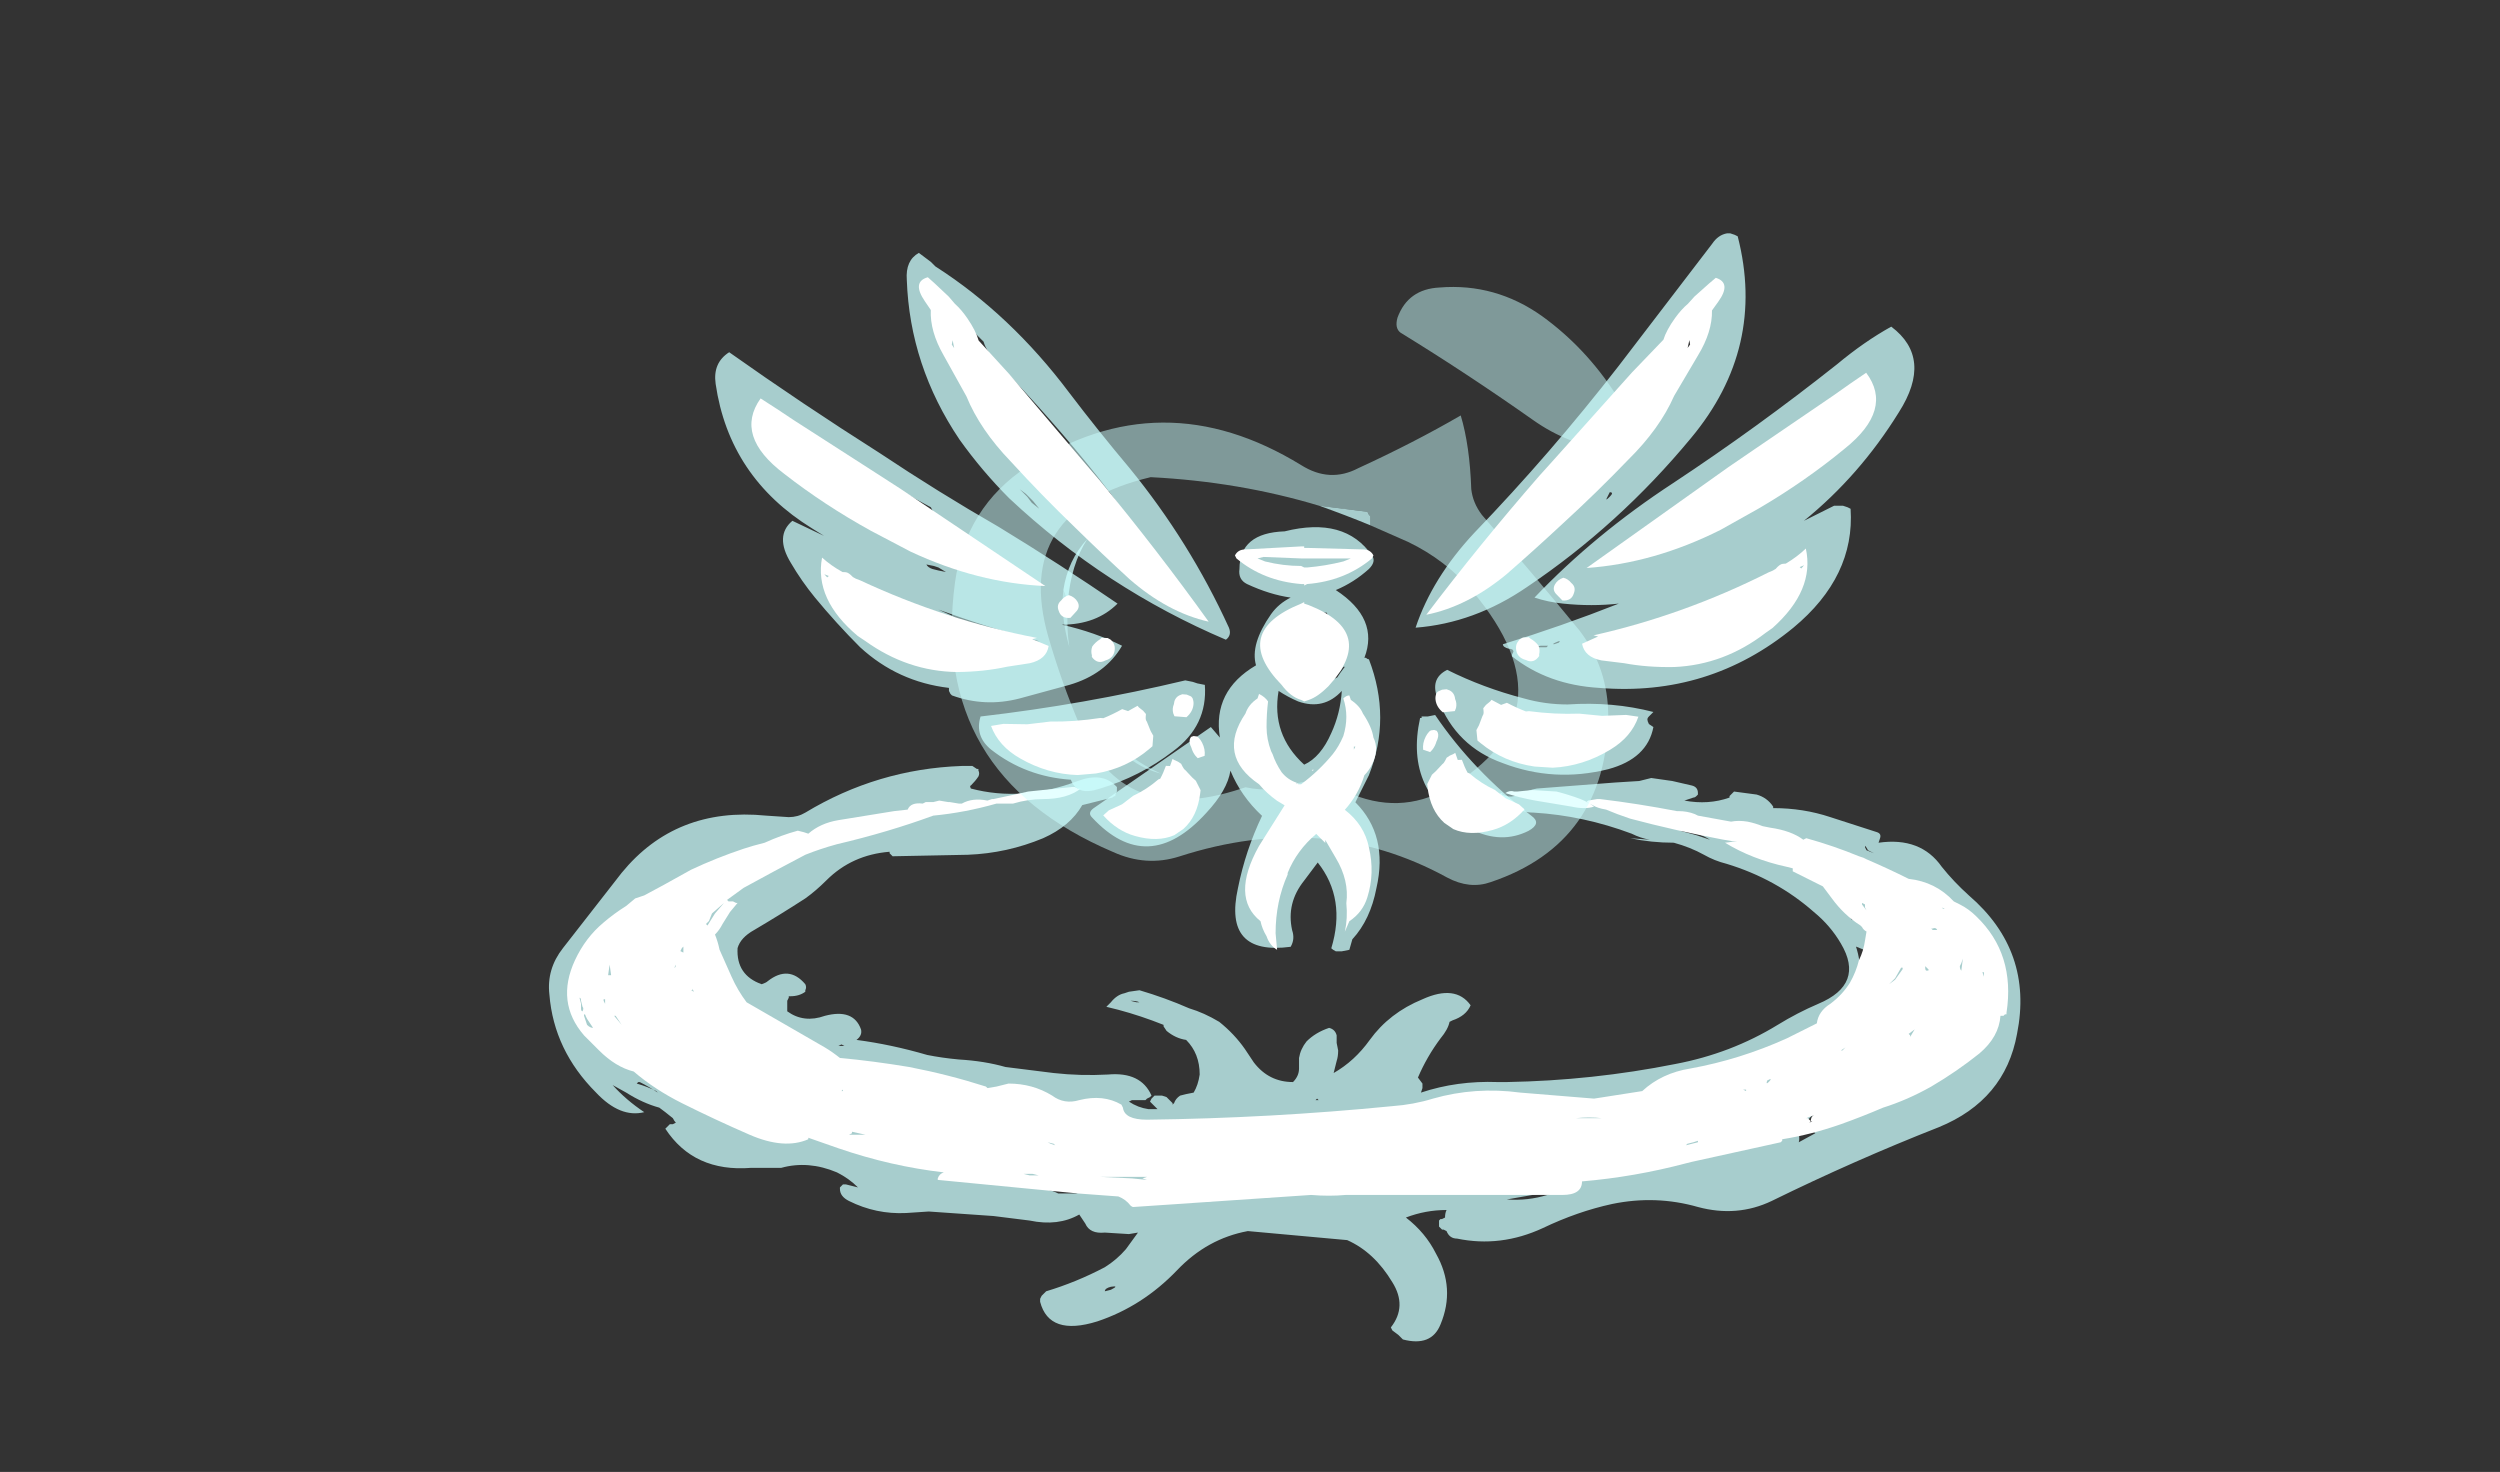 <?xml version="1.0" encoding="UTF-8" standalone="no"?>
<svg xmlns:ffdec="https://www.free-decompiler.com/flash" xmlns:xlink="http://www.w3.org/1999/xlink" ffdec:objectType="frame" height="342.25px" width="581.3px" xmlns="http://www.w3.org/2000/svg">
  <rect width="100%" height="100%" fill="#333333" stroke="none"/>
  <g transform="matrix(1.0, 0.0, 0.0, 1.0, 286.5, 417.85)">
    <use ffdec:characterId="1303" height="19.1" transform="matrix(7.0, 0.0, 0.0, 7.0, -159.1, -239.75)" width="48.9" xlink:href="#shape0"/>
    <use ffdec:characterId="1304" height="23.9" transform="matrix(7.0, 0.0, 0.0, 7.0, -120.1, -363.6)" width="39.85" xlink:href="#shape1"/>
    <use ffdec:characterId="1298" height="13.4" transform="matrix(7.0, 0.0, 0.0, 7.0, 0.3, -290.8)" width="4.75" xlink:href="#shape2"/>
    <use ffdec:characterId="1288" height="9.5" transform="matrix(6.905, -1.128, 1.128, 6.905, 34.43, -340.506)" width="11.5" xlink:href="#shape3"/>
    <use ffdec:characterId="1289" height="6.6" transform="matrix(6.968, -0.648, 0.648, 6.968, 70.772, -324.052)" width="11.25" xlink:href="#shape4"/>
    <use ffdec:characterId="1290" height="3.6" transform="matrix(6.979, -0.522, 0.522, 6.979, 64.649, -285.165)" width="9.9" xlink:href="#shape5"/>
    <use ffdec:characterId="1291" height="2.95" transform="matrix(6.962, -0.705, 0.705, 6.962, 47.071, -257.305)" width="6.65" xlink:href="#shape6"/>
    <use ffdec:characterId="1291" height="2.95" transform="matrix(4.046, 1.379, -3.15, 6.228, 45.963, -248.468)" width="6.65" xlink:href="#shape6"/>
    <use ffdec:characterId="1288" height="9.5" transform="matrix(-6.877, -1.306, -1.306, 6.877, 6.947, -338.625)" width="11.5" xlink:href="#shape3"/>
    <use ffdec:characterId="1289" height="6.6" transform="matrix(-6.983, -0.459, -0.459, 6.983, -32.833, -320.16)" width="11.25" xlink:href="#shape4"/>
    <use ffdec:characterId="1290" height="3.6" transform="matrix(-6.992, -0.31, -0.31, 6.992, -26.482, -285.146)" width="9.9" xlink:href="#shape5"/>
    <use ffdec:characterId="1291" height="2.95" transform="matrix(-6.976, -0.551, -0.551, 6.976, -8.819, -256.205)" width="6.65" xlink:href="#shape6"/>
    <use ffdec:characterId="1291" height="2.95" transform="matrix(-4.046, 1.375, 3.143, 6.229, -7.943, -247.054)" width="6.65" xlink:href="#shape6"/>
  </g>
  <defs>
    <g id="shape0" transform="matrix(1.0, 0.0, 0.0, 1.0, 24.4, 5.0)">
      <path d="M7.1 -3.9 L7.2 -4.0 7.2 -4.05 7.25 -4.1 7.3 -4.1 7.3 -4.05 Q7.5 -3.95 7.7 -4.0 L7.95 -4.05 Q8.15 -4.2 8.45 -4.25 L11.05 -4.45 11.85 -4.5 12.25 -4.6 12.95 -4.5 13.6 -4.35 Q13.8 -4.3 13.8 -4.1 L13.8 -4.05 13.75 -4.0 Q13.7 -3.95 13.65 -3.95 L13.35 -3.85 Q14.15 -3.7 14.85 -3.95 L14.85 -4.0 15.0 -4.15 15.75 -4.05 Q16.1 -3.95 16.3 -3.65 L16.3 -3.6 Q17.3 -3.6 18.2 -3.3 L19.75 -2.8 Q19.9 -2.75 19.85 -2.6 L19.8 -2.45 Q21.2 -2.65 21.9 -1.65 22.3 -1.15 22.8 -0.7 24.95 1.15 24.4 3.9 24.0 6.1 21.8 7.0 19.0 8.1 16.25 9.45 15.1 10.0 13.8 9.65 12.4 9.25 10.95 9.55 9.8 9.8 8.65 10.35 7.25 11.0 5.8 10.7 5.55 10.7 5.45 10.45 L5.35 10.4 5.3 10.4 5.2 10.3 5.2 10.1 5.25 10.05 5.3 10.05 5.4 10.0 Q5.4 9.85 5.45 9.75 4.75 9.75 4.1 10.0 4.75 10.5 5.1 11.2 5.75 12.35 5.25 13.55 4.95 14.3 4.0 14.05 L3.85 13.9 3.65 13.75 3.6 13.65 Q4.15 12.95 3.65 12.15 3.05 11.15 2.15 10.75 L-1.15 10.45 Q-2.5 10.7 -3.5 11.75 -4.65 12.95 -6.15 13.45 -7.75 13.95 -8.05 12.8 L-8.05 12.7 -8.0 12.6 -7.85 12.45 Q-6.85 12.15 -5.9 11.65 -5.5 11.4 -5.2 11.05 L-4.8 10.5 -5.1 10.55 -5.9 10.5 Q-6.4 10.55 -6.55 10.2 -6.65 10.05 -6.75 9.9 -7.45 10.3 -8.4 10.1 L-9.6 9.95 -11.75 9.8 -12.5 9.85 Q-13.5 9.9 -14.4 9.45 -14.7 9.3 -14.7 9.05 L-14.7 9.0 -14.6 8.9 -14.5 8.9 -14.1 9.0 Q-14.4 8.7 -14.8 8.5 -15.75 8.1 -16.65 8.35 L-17.65 8.35 Q-19.55 8.5 -20.5 7.05 L-20.35 6.9 -20.25 6.9 -20.15 6.85 Q-20.2 6.8 -20.25 6.7 L-20.5 6.5 -20.7 6.35 Q-21.25 6.2 -21.8 5.85 L-22.25 5.6 Q-21.8 6.1 -21.2 6.5 -22.0 6.7 -22.8 5.85 -24.2 4.45 -24.35 2.6 -24.45 1.75 -23.9 1.05 L-21.95 -1.45 Q-20.15 -3.65 -17.15 -3.35 L-16.4 -3.3 Q-16.1 -3.3 -15.85 -3.45 -13.45 -4.9 -10.65 -5.0 L-10.3 -5.0 -10.15 -4.9 -10.1 -4.9 -10.1 -4.85 Q-10.05 -4.75 -10.1 -4.65 -10.2 -4.5 -10.35 -4.35 -10.4 -4.35 -10.35 -4.25 -8.65 -3.8 -6.8 -4.5 -6.0 -4.8 -5.55 -4.35 L-5.5 -4.3 -5.5 -4.15 -5.55 -4.05 -5.55 -4.0 Q-5.6 -4.0 -5.65 -3.95 L-6.65 -3.7 Q-7.05 -3.0 -7.95 -2.6 -9.15 -2.1 -10.45 -2.05 L-12.95 -2.0 -13.05 -2.1 -13.05 -2.15 Q-14.3 -2.05 -15.15 -1.2 -15.5 -0.85 -15.85 -0.6 -16.7 -0.05 -17.55 0.45 -18.0 0.7 -18.1 1.05 -18.15 1.95 -17.3 2.25 -17.15 2.2 -17.1 2.15 -16.4 1.6 -15.85 2.25 -15.8 2.35 -15.85 2.45 L-15.85 2.5 Q-16.05 2.65 -16.35 2.65 L-16.4 2.65 -16.4 2.7 -16.45 2.8 Q-16.45 2.9 -16.45 3.0 L-16.45 3.15 Q-15.9 3.55 -15.2 3.3 -14.25 3.05 -14.0 3.75 -13.95 3.95 -14.15 4.1 -13.0 4.25 -11.8 4.6 -11.3 4.7 -10.75 4.75 -9.9 4.8 -9.2 5.0 L-7.6 5.2 Q-6.7 5.3 -5.8 5.25 -4.7 5.15 -4.35 5.95 L-4.4 6.0 -4.5 6.05 -4.55 6.1 -5.0 6.1 -5.1 6.15 Q-4.8 6.35 -4.45 6.4 L-4.15 6.4 -4.4 6.15 -4.35 6.05 -4.25 5.95 -4.0 5.95 -3.85 6.0 -3.65 6.2 -3.65 6.25 -3.6 6.2 Q-3.55 6.05 -3.4 5.95 L-3.2 5.9 -2.95 5.85 Q-2.8 5.6 -2.75 5.25 -2.75 4.55 -3.2 4.1 -3.55 4.05 -3.85 3.8 L-3.95 3.65 -3.95 3.6 Q-4.7 3.3 -5.45 3.1 L-5.85 3.0 -5.7 2.85 Q-5.5 2.6 -5.25 2.55 L-5.1 2.5 -4.75 2.45 Q-3.9 2.7 -3.1 3.05 -2.6 3.2 -2.1 3.5 -1.6 3.9 -1.25 4.4 L-0.95 4.85 Q-0.45 5.5 0.35 5.5 0.55 5.3 0.55 5.05 L0.55 4.7 Q0.6 4.4 0.8 4.15 1.1 3.85 1.55 3.7 1.75 3.75 1.8 3.95 L1.8 4.2 1.85 4.45 Q1.85 4.65 1.8 4.8 L1.7 5.2 Q2.4 4.8 2.9 4.1 3.55 3.2 4.65 2.75 5.75 2.25 6.25 2.95 6.1 3.3 5.65 3.45 L5.55 3.5 Q5.5 3.75 5.25 4.05 4.8 4.65 4.5 5.35 L4.65 5.55 4.65 5.7 4.6 5.85 Q5.8 5.45 7.15 5.5 L7.45 5.5 Q10.3 5.45 13.05 4.9 14.9 4.55 16.45 3.6 17.1 3.2 17.8 2.9 19.35 2.25 18.55 0.9 18.2 0.3 17.65 -0.15 16.4 -1.25 14.75 -1.75 14.35 -1.85 14.0 -2.05 13.55 -2.3 13.0 -2.45 12.25 -2.45 11.55 -2.6 L12.2 -2.55 Q11.9 -2.6 11.6 -2.75 10.0 -3.35 8.35 -3.45 7.95 -3.45 7.75 -3.65 L7.8 -3.7 7.4 -3.8 7.05 -3.8 7.05 -3.85 7.1 -3.9 M12.7 -3.75 L12.7 -3.75 M13.3 -2.85 L13.2 -2.85 13.75 -2.7 14.2 -2.55 Q13.8 -2.8 13.3 -2.85 M13.8 -3.0 L13.25 -3.1 13.4 -3.0 13.35 -2.9 14.5 -2.7 14.6 -2.8 13.95 -2.9 Q13.85 -2.9 13.8 -3.0 M15.75 -2.45 L15.95 -2.45 Q15.75 -2.5 15.6 -2.65 L15.6 -2.45 15.75 -2.45 M19.35 -2.35 L19.35 -2.3 19.4 -2.2 19.65 -2.1 19.45 -2.2 Q19.4 -2.3 19.35 -2.35 M20.05 -0.7 L20.35 -0.5 20.35 -0.6 20.4 -0.65 Q19.85 -0.9 19.35 -1.1 19.35 -1.5 18.75 -1.4 L18.95 -1.3 Q19.5 -1.0 20.05 -0.7 M21.25 1.95 L21.3 1.9 21.25 1.9 21.05 1.95 20.9 2.1 21.0 2.25 21.25 1.95 M20.6 2.45 L20.5 2.6 20.65 2.55 20.6 2.45 M22.65 3.2 L22.5 3.35 22.4 3.4 22.25 3.55 Q22.2 3.65 22.2 3.75 L22.35 3.65 22.5 3.45 22.65 3.2 M18.85 0.0 L18.9 0.1 19.0 0.1 18.85 0.0 M19.4 1.2 L19.3 1.1 19.05 1.0 Q19.2 1.45 19.2 2.0 L19.45 1.45 Q19.45 1.3 19.4 1.2 M19.45 4.2 Q19.6 4.1 19.8 4.05 L19.85 3.95 Q20.0 3.85 20.05 3.75 20.05 3.65 20.05 3.7 L19.45 4.2 M17.55 4.5 L17.95 4.45 18.0 4.3 17.55 4.5 M17.85 6.7 Q17.9 6.55 18.0 6.45 17.75 6.5 17.55 6.65 17.4 6.85 17.1 6.95 L17.1 7.0 Q17.2 7.3 17.15 7.5 L17.7 7.2 17.65 7.15 Q17.65 7.05 17.7 7.0 17.8 6.9 17.85 6.7 M17.75 5.35 L17.7 5.3 17.25 5.55 17.4 5.55 Q17.6 5.4 17.75 5.35 M7.1 6.15 L7.1 6.15 M1.2 6.1 L1.15 6.05 1.1 6.1 1.2 6.1 M1.0 6.8 Q0.05 6.85 -0.85 7.3 -1.2 7.5 -1.6 7.55 L-1.45 7.6 -0.7 7.55 -0.6 7.55 Q-0.5 7.5 -0.6 7.3 L-0.55 7.3 -0.55 7.25 -0.45 7.15 0.1 7.1 0.5 7.05 Q0.75 6.85 1.0 6.8 M2.65 6.9 L2.65 6.9 M9.45 9.05 L7.45 9.4 Q8.15 9.45 8.8 9.25 9.15 9.1 9.45 9.05 M-20.4 -0.95 L-19.5 -1.25 Q-18.9 -1.4 -18.35 -1.7 L-18.65 -1.65 -19.05 -1.5 -19.75 -1.15 Q-20.1 -1.05 -20.4 -0.95 M-20.3 -0.4 Q-20.5 -0.25 -20.7 -0.15 L-20.8 -0.05 -20.8 0.0 -20.75 0.0 -20.4 -0.2 -20.3 -0.4 M-15.3 -2.5 Q-15.5 -2.4 -15.7 -2.4 L-15.7 -2.35 -15.55 -2.4 -14.25 -2.65 -14.4 -2.8 -14.35 -2.95 -14.6 -2.85 -15.15 -2.7 -15.15 -2.6 Q-15.2 -2.55 -15.3 -2.5 M-5.05 2.8 L-4.85 2.85 -4.75 2.85 Q-4.85 2.8 -5.05 2.8 M-7.4 9.05 Q-8.05 8.9 -8.75 8.95 L-7.9 9.05 Q-7.65 9.1 -7.45 9.2 L-6.8 9.2 -7.4 9.05 M-2.8 7.75 L-3.0 7.85 -3.75 8.1 -3.6 8.25 -3.65 8.35 -3.65 8.45 Q-3.4 8.35 -3.05 8.35 L-2.9 8.3 -2.4 8.25 -2.25 8.2 Q-2.3 8.15 -2.35 8.1 L-2.45 8.1 -2.6 8.0 -2.7 7.9 -2.7 7.85 -2.8 7.75 M-4.5 9.05 L-4.5 9.05 M-5.7 12.3 Q-5.9 12.35 -5.9 12.45 L-5.7 12.4 Q-5.4 12.25 -5.7 12.3 M-14.75 4.3 L-14.55 4.3 -14.65 4.25 -14.75 4.3 M-18.95 2.7 L-18.95 2.75 -18.8 2.85 -18.95 2.7 M-20.15 3.1 L-20.05 3.05 -20.2 2.55 Q-20.25 2.65 -20.35 2.65 L-20.15 3.05 -20.15 3.1 M-21.0 1.3 L-21.0 1.3 M-20.75 5.85 Q-21.05 5.65 -21.35 5.5 L-21.4 5.5 -21.45 5.55 Q-21.1 5.65 -20.8 5.8 L-20.75 5.85" fill="#ccfffe" fill-opacity="0.753" fill-rule="evenodd" stroke="none"/>
      <path d="M9.9 -3.9 Q10.15 -3.8 10.35 -3.65 10.05 -3.55 9.6 -3.65 L8.4 -3.85 Q7.85 -3.95 7.4 -4.1 7.55 -4.2 7.7 -4.15 L7.8 -4.15 8.3 -4.2 9.1 -4.15 Q9.5 -4.05 9.9 -3.9 M10.5 -3.9 L10.55 -3.9 Q11.8 -3.75 13.1 -3.5 L13.15 -3.5 Q13.45 -3.5 13.7 -3.4 L13.8 -3.35 14.9 -3.15 Q15.15 -3.2 15.45 -3.15 15.7 -3.1 15.95 -3.0 L16.2 -2.95 Q16.9 -2.85 17.3 -2.55 L17.4 -2.6 Q18.3 -2.35 19.15 -2.0 L19.3 -1.95 19.4 -1.9 Q20.1 -1.6 20.8 -1.25 21.7 -1.15 22.3 -0.5 L22.5 -0.4 Q22.8 -0.25 23.05 0.0 24.35 1.25 24.05 3.2 L24.05 3.25 24.0 3.25 23.95 3.3 23.85 3.3 Q23.8 4.0 23.15 4.55 22.4 5.15 21.55 5.65 20.75 6.1 19.95 6.35 19.25 6.65 18.55 6.9 17.55 7.25 16.6 7.4 L16.6 7.45 16.55 7.5 13.6 8.15 13.4 8.2 Q11.7 8.65 9.95 8.8 9.95 9.25 9.3 9.25 5.7 9.25 2.1 9.25 1.55 9.3 0.95 9.25 L-4.95 9.65 Q-5.0 9.65 -5.05 9.6 -5.2 9.4 -5.45 9.3 L-6.8 9.2 -11.45 8.75 -11.45 8.7 Q-11.4 8.55 -11.25 8.5 -13.0 8.3 -14.75 7.7 L-15.75 7.35 -15.75 7.4 Q-16.55 7.75 -17.7 7.25 -18.85 6.75 -19.95 6.2 -20.85 5.75 -21.55 5.15 -22.15 5.0 -22.7 4.45 L-23.2 3.95 Q-24.15 2.85 -23.5 1.45 -23.15 0.7 -22.55 0.2 -22.2 -0.1 -21.8 -0.35 L-21.5 -0.6 Q-21.35 -0.65 -21.2 -0.7 L-20.55 -1.05 Q-20.1 -1.3 -19.65 -1.55 -18.8 -1.95 -17.9 -2.25 -17.6 -2.35 -17.2 -2.45 -16.65 -2.7 -16.1 -2.85 L-15.9 -2.8 -15.75 -2.75 Q-15.35 -3.1 -14.75 -3.2 L-12.9 -3.5 -12.45 -3.55 Q-12.35 -3.8 -11.95 -3.75 L-11.85 -3.8 -11.6 -3.8 -11.4 -3.85 -11.1 -3.8 -11.05 -3.8 -10.75 -3.75 -10.65 -3.75 Q-10.3 -3.95 -9.8 -3.85 L-9.65 -3.9 -9.6 -3.9 -8.9 -4.05 -8.45 -4.15 -7.0 -4.3 -6.9 -4.3 -6.8 -4.25 -6.7 -4.25 Q-7.15 -3.9 -7.95 -3.9 -8.45 -3.9 -8.95 -3.75 L-9.5 -3.75 Q-10.55 -3.45 -11.6 -3.35 -13.1 -2.8 -14.8 -2.4 -15.35 -2.25 -15.85 -2.05 -16.9 -1.5 -17.9 -0.95 L-18.45 -0.55 -18.4 -0.5 Q-18.35 -0.5 -18.25 -0.5 L-18.15 -0.45 -18.1 -0.45 -18.35 -0.15 -18.6 0.25 Q-18.7 0.45 -18.85 0.6 -18.75 0.85 -18.7 1.1 L-18.3 2.0 Q-18.1 2.45 -17.8 2.85 L-15.2 4.35 Q-14.95 4.5 -14.7 4.7 -13.6 4.8 -12.4 5.0 -11.1 5.25 -9.85 5.65 L-9.8 5.7 -9.5 5.65 -9.1 5.55 Q-8.3 5.55 -7.65 5.95 -7.25 6.25 -6.75 6.1 -5.95 5.9 -5.35 6.25 L-5.3 6.35 Q-5.25 6.75 -4.5 6.75 -0.4 6.7 3.65 6.3 4.35 6.25 5.0 6.05 6.4 5.65 7.9 5.85 L10.35 6.05 11.95 5.8 Q12.6 5.2 13.55 5.05 15.2 4.75 16.75 4.05 L17.75 3.55 Q17.8 3.15 18.2 2.9 18.6 2.6 18.85 2.2 19.05 1.85 19.15 1.45 19.3 1.15 19.35 0.8 L19.4 0.5 Q19.3 0.45 19.25 0.35 L19.2 0.3 Q18.65 -0.05 18.25 -0.6 L17.95 -1.0 16.95 -1.5 16.95 -1.6 16.75 -1.65 Q15.6 -1.9 14.7 -2.45 L15.1 -2.5 14.95 -2.5 14.65 -2.55 Q13.05 -2.85 11.55 -3.25 11.1 -3.4 10.75 -3.55 10.45 -3.6 10.3 -3.7 10.2 -3.75 10.1 -3.8 L10.15 -3.85 10.45 -3.9 10.5 -3.9 M19.25 -0.4 L19.4 -0.2 19.35 -0.3 19.35 -0.4 19.25 -0.45 19.25 -0.4 M22.0 -0.25 L21.95 -0.25 21.9 -0.3 22.0 -0.25 M23.3 1.95 L23.3 1.85 23.25 1.85 23.3 2.0 23.3 1.95 M22.5 1.65 Q22.5 1.75 22.55 1.8 L22.6 1.4 22.55 1.55 22.5 1.65 M21.35 1.65 L21.35 1.7 Q21.35 1.8 21.4 1.8 21.5 1.8 21.45 1.75 L21.35 1.65 M21.65 0.45 L21.75 0.45 Q21.7 0.35 21.6 0.4 L21.55 0.4 21.6 0.45 21.65 0.45 M20.6 1.7 L20.55 1.7 20.35 2.05 20.15 2.25 20.35 2.1 20.6 1.75 20.6 1.7 M18.55 4.45 L18.6 4.45 18.7 4.35 18.55 4.45 M17.65 6.6 L17.4 6.7 17.45 6.7 17.55 6.8 Q17.55 6.65 17.65 6.6 M17.55 6.8 L17.5 6.85 17.6 6.8 17.55 6.8 M21.5 3.75 L21.5 3.75 M21.0 3.75 L20.8 3.9 20.85 3.95 20.85 4.0 21.0 3.75 M13.3 6.15 L13.3 6.15 M13.7 5.9 L13.7 5.9 M15.15 5.75 L15.3 5.75 15.4 5.8 15.4 5.75 15.15 5.75 M16.15 5.5 Q16.25 5.4 16.2 5.4 L16.1 5.45 Q16.05 5.6 16.15 5.5 M13.4 7.6 L13.8 7.5 13.8 7.45 13.65 7.5 13.45 7.55 13.4 7.6 M9.6 6.7 L9.75 6.7 Q10.2 6.65 10.6 6.7 L9.6 6.7 M-18.95 -0.1 L-19.05 0.15 -19.15 0.25 -19.1 0.3 -18.85 -0.1 -18.55 -0.45 -18.95 -0.1 M-10.9 5.9 L-10.9 5.9 M-7.7 7.55 L-7.55 7.6 -7.6 7.55 -7.8 7.5 -7.7 7.55 M-8.15 8.6 L-8.1 8.6 -8.3 8.55 -8.6 8.55 -8.4 8.6 -8.15 8.6 M-4.65 8.7 L-4.5 8.65 -6.05 8.65 -5.0 8.7 -4.5 8.75 -4.65 8.7 M-14.6 5.8 L-14.6 5.75 -14.65 5.8 -14.6 5.8 M-13.2 5.7 L-13.2 5.7 M-14.45 5.9 L-14.45 5.9 M-20.2 1.7 Q-20.15 1.7 -20.15 1.6 L-20.2 1.7 M-19.9 1.0 L-19.95 1.05 -20.0 1.15 -19.9 1.2 -19.9 1.0 M-19.15 1.5 L-19.15 1.5 M-19.6 2.45 L-19.65 2.45 -19.55 2.5 -19.6 2.4 -19.6 2.45 M-20.05 2.9 L-20.05 2.9 M-22.3 1.95 L-22.35 1.6 -22.4 1.95 -22.3 1.95 M-22.2 3.3 L-21.95 3.6 -22.15 3.3 -22.2 3.3 M-22.55 2.8 L-22.5 2.9 -22.5 2.75 -22.55 2.75 -22.55 2.8 M-22.9 3.7 L-23.1 3.4 -23.15 3.3 Q-23.15 3.25 -23.2 3.25 L-23.2 3.3 -23.1 3.6 Q-23.0 3.7 -22.9 3.7 M-13.85 7.25 L-14.3 7.15 -14.3 7.2 -14.4 7.25 -13.85 7.25 M-23.3 3.05 Q-23.3 3.15 -23.25 3.15 -23.2 3.05 -23.25 3.0 L-23.3 2.8 Q-23.3 2.7 -23.35 2.7 L-23.3 2.9 Q-23.3 3.0 -23.3 3.05" fill="#ffffff" fill-rule="evenodd" stroke="none"/>
    </g>
    <g id="shape1" transform="matrix(1.0, 0.0, 0.0, 1.0, 19.55, 23.85)">
      <path d="M3.1 -21.05 Q3.45 -22.0 4.5 -22.05 6.35 -22.2 7.9 -21.1 9.35 -20.05 10.35 -18.5 11.0 -17.45 10.2 -16.65 8.8 -16.8 7.6 -17.65 5.4 -19.2 3.2 -20.55 3.0 -20.7 3.1 -21.05 M2.2 -14.15 L2.2 -14.45 2.15 -14.5 2.1 -14.6 0.5 -14.8 Q-2.15 -15.6 -5.1 -15.75 -9.7 -14.65 -8.5 -10.45 -8.05 -8.9 -7.45 -7.5 -6.05 -4.1 -2.1 -5.4 L-1.95 -5.45 Q-1.05 -5.25 -0.15 -5.6 L0.1 -5.65 Q0.75 -5.6 1.4 -5.3 3.15 -4.5 4.75 -5.4 9.0 -7.9 5.6 -11.95 4.7 -13.0 3.45 -13.6 L2.2 -14.15 M5.2 -17.8 Q5.5 -16.8 5.55 -15.35 5.6 -14.9 5.9 -14.5 7.55 -12.6 9.15 -10.65 10.1 -9.4 10.1 -7.8 10.05 -3.6 6.2 -2.3 5.5 -2.05 4.75 -2.45 0.65 -4.7 -4.15 -3.15 -5.25 -2.8 -6.35 -3.3 -12.45 -5.9 -11.6 -12.25 -11.25 -14.75 -9.2 -16.1 -4.75 -19.0 -0.1 -16.15 0.85 -15.55 1.8 -16.05 3.65 -16.9 5.2 -17.8 M2.2 -13.85 L2.2 -13.85 M-7.85 -11.6 L-7.85 -11.4 Q-7.9 -10.75 -7.8 -10.1 -8.1 -11.15 -8.0 -12.0 L-7.85 -11.6 M-6.65 -7.4 Q-5.9 -6.4 -4.75 -5.9 -5.95 -6.2 -6.65 -7.4" fill="#ccfffe" fill-opacity="0.502" fill-rule="evenodd" stroke="none"/>
      <path d="M2.2 -14.15 Q1.35 -14.5 0.5 -14.8 L2.1 -14.6 2.15 -14.5 2.2 -14.45 2.2 -14.15 M-8.0 -12.0 Q-7.85 -13.0 -7.2 -13.7 -7.75 -12.85 -7.85 -11.6 L-8.0 -12.0" fill="#ccfffe" fill-opacity="0.753" fill-rule="evenodd" stroke="none"/>
      <path d="M14.15 -23.85 L14.3 -23.8 14.4 -23.75 Q15.35 -20.05 12.85 -17.05 10.45 -14.15 7.4 -12.1 5.65 -10.9 3.7 -10.75 4.25 -12.4 5.65 -13.9 8.2 -16.55 10.45 -19.45 L13.55 -23.5 Q13.75 -23.8 14.05 -23.85 L14.15 -23.85 M13.6 -21.95 L13.6 -22.2 13.55 -22.25 Q11.85 -20.2 10.2 -18.15 8.5 -16.05 6.7 -14.05 L4.75 -11.9 Q7.4 -13.3 9.45 -15.55 11.0 -17.25 12.3 -19.15 12.75 -19.75 13.05 -20.5 12.65 -20.5 12.75 -20.95 12.8 -21.25 13.0 -21.5 13.2 -21.8 13.55 -21.8 L13.6 -21.95 M13.8 -15.05 L13.95 -15.0 14.05 -14.95 14.1 -14.9 14.1 -14.85 14.15 -14.75 Q15.1 -15.25 15.95 -16.0 16.7 -16.6 17.3 -17.25 17.85 -17.8 18.05 -18.55 18.1 -18.75 18.0 -18.7 16.7 -17.85 15.5 -16.95 14.3 -16.0 13.0 -15.2 L11.5 -14.15 Q12.1 -14.35 12.7 -14.7 13.25 -15.0 13.8 -15.05 M17.9 -14.8 L18.05 -14.75 18.15 -14.7 Q18.3 -12.45 16.25 -10.75 13.45 -8.45 9.8 -8.75 8.1 -8.85 6.9 -9.8 L6.9 -9.85 6.95 -9.95 Q6.95 -10.05 6.8 -10.05 6.6 -10.1 6.6 -10.2 8.55 -10.8 10.45 -11.55 9.55 -11.45 8.6 -11.55 8.1 -11.6 7.65 -11.75 9.65 -13.85 12.25 -15.55 15.05 -17.4 17.7 -19.5 18.6 -20.25 19.5 -20.75 20.9 -19.7 19.75 -17.9 18.45 -15.8 16.6 -14.3 L17.6 -14.8 17.9 -14.8 M10.05 -15.05 Q10.0 -14.95 10.15 -15.1 10.3 -15.25 10.15 -15.25 L10.05 -15.05 M8.3 -10.2 L8.45 -10.25 8.5 -10.3 8.45 -10.3 Q8.2 -10.2 8.3 -10.2 M8.15 -10.15 L7.85 -10.15 7.65 -10.1 8.05 -10.1 8.1 -10.15 8.15 -10.15 M11.45 -7.8 Q11.4 -7.75 11.4 -7.7 11.4 -7.65 11.45 -7.55 L11.6 -7.45 Q11.4 -6.4 10.1 -6.05 8.3 -5.6 6.6 -6.25 5.05 -6.8 4.45 -8.35 4.15 -9.05 4.75 -9.35 5.95 -8.75 7.3 -8.4 8.0 -8.2 8.75 -8.2 10.25 -8.3 11.6 -7.95 L11.45 -7.8 M8.75 -7.25 L8.75 -7.0 Q8.2 -6.7 7.5 -6.95 7.4 -7.0 7.4 -6.85 L7.35 -6.75 Q7.6 -6.2 9.05 -6.5 10.0 -6.7 10.75 -7.2 9.8 -7.6 8.75 -7.35 L8.75 -7.25 M0.65 -11.25 L0.35 -11.3 0.3 -11.3 Q0.05 -11.1 -0.1 -10.8 -0.2 -10.5 -0.25 -10.15 L-0.25 -9.7 Q0.3 -9.65 0.75 -10.2 1.1 -10.65 0.8 -11.1 L0.75 -11.25 0.65 -11.25 M1.05 -12.0 Q2.5 -11.05 2.0 -9.75 L2.05 -9.75 Q2.1 -9.7 2.15 -9.7 2.9 -7.75 2.15 -5.85 L1.7 -4.95 Q2.8 -3.85 2.4 -2.1 2.2 -1.05 1.6 -0.4 L1.5 -0.05 1.25 0.0 1.05 0.0 Q0.95 -0.05 0.9 -0.1 1.4 -1.75 0.45 -2.95 L0.0 -2.35 Q-0.6 -1.6 -0.4 -0.7 -0.3 -0.4 -0.45 -0.15 -2.7 0.15 -2.2 -2.1 -1.95 -3.35 -1.4 -4.5 -2.1 -5.15 -2.45 -6.0 -2.55 -5.35 -3.25 -4.6 -5.2 -2.45 -7.05 -4.45 -7.2 -4.6 -7.0 -4.75 L-3.1 -7.45 -2.8 -7.1 Q-3.05 -8.65 -1.6 -9.5 -1.8 -10.2 -1.1 -11.2 -0.85 -11.55 -0.45 -11.75 -1.15 -11.85 -1.9 -12.2 -2.2 -12.35 -2.15 -12.7 -2.15 -13.9 -0.65 -13.95 1.35 -14.45 2.25 -13.15 2.4 -12.95 2.15 -12.7 1.65 -12.25 1.05 -12.0 M1.2 -9.25 L1.35 -9.45 1.3 -9.45 1.2 -9.3 1.1 -9.2 1.0 -9.05 1.1 -9.1 1.2 -9.25 M1.25 -8.65 Q0.65 -8.0 -0.2 -8.3 -0.55 -8.45 -0.85 -8.65 -1.1 -7.2 0.0 -6.2 0.55 -6.45 0.9 -7.25 1.2 -7.9 1.25 -8.65 M3.9 -7.75 L3.9 -7.8 4.1 -7.8 4.35 -7.85 Q5.6 -6.0 7.55 -4.5 7.9 -4.25 7.45 -4.0 6.55 -3.55 5.55 -4.05 3.3 -5.25 3.85 -7.75 L3.9 -7.75 M1.75 -6.35 Q1.75 -6.45 1.8 -6.5 1.9 -6.6 1.85 -6.65 L1.8 -6.65 1.8 -6.55 1.75 -6.4 1.75 -6.3 Q1.75 -6.2 1.75 -6.35 M0.3 -5.25 L-0.2 -4.85 -0.4 -4.7 -0.25 -4.65 0.0 -4.45 0.3 -4.9 0.5 -5.15 0.3 -5.25 M0.9 -3.55 Q1.45 -2.85 1.6 -1.95 1.75 -2.55 1.75 -3.1 1.75 -3.8 1.4 -4.35 L0.9 -3.55 M6.95 -4.4 Q6.8 -4.45 6.7 -4.55 L6.5 -4.7 6.25 -4.8 Q6.2 -4.6 6.45 -4.6 6.65 -4.55 6.75 -4.4 6.8 -4.3 6.95 -4.4 M15.7 -11.5 L15.2 -11.1 14.85 -10.9 Q15.1 -10.75 15.4 -11.0 15.65 -11.2 15.9 -11.45 L16.2 -11.8 16.15 -11.8 15.7 -11.5 M-10.1 -18.9 L-9.0 -17.15 Q-8.65 -16.6 -8.95 -16.05 -7.75 -14.8 -6.4 -13.7 L-4.45 -12.2 -4.85 -12.8 Q-5.75 -14.35 -6.85 -15.75 -8.4 -17.7 -10.15 -19.5 -10.55 -19.9 -10.65 -20.25 L-11.05 -20.65 Q-10.65 -19.75 -10.1 -18.9 M-9.45 -15.35 L-9.2 -15.1 -9.05 -14.9 -8.8 -14.7 -9.0 -14.95 -9.25 -15.2 -9.45 -15.35 M-11.45 -17.0 Q-13.1 -19.45 -13.2 -22.3 -13.25 -22.95 -12.8 -23.2 L-12.4 -22.9 -12.25 -22.75 Q-9.75 -21.15 -7.8 -18.55 -6.85 -17.3 -5.8 -16.05 -3.8 -13.6 -2.5 -10.75 -2.4 -10.5 -2.6 -10.35 -6.6 -12.05 -9.8 -15.05 -10.7 -15.95 -11.45 -17.0 M-19.1 -19.9 Q-16.7 -18.2 -14.1 -16.55 -12.15 -15.25 -10.15 -14.1 -8.1 -12.85 -6.2 -11.55 -6.9 -10.85 -8.05 -10.85 -6.95 -10.6 -6.05 -10.15 -6.6 -9.2 -7.8 -8.85 L-9.45 -8.4 Q-10.6 -8.1 -11.7 -8.5 L-11.75 -8.55 -11.8 -8.65 -11.8 -8.75 Q-13.5 -8.95 -14.75 -10.1 -15.55 -10.9 -16.25 -11.75 -16.7 -12.3 -17.05 -12.9 -17.6 -13.8 -17.0 -14.3 L-15.95 -13.8 -16.35 -14.05 Q-19.1 -15.75 -19.55 -18.85 -19.65 -19.55 -19.1 -19.9 M-11.9 -20.9 L-11.8 -20.65 -11.75 -20.45 Q-11.7 -20.55 -11.75 -20.7 L-11.85 -20.95 Q-11.85 -21.1 -11.9 -21.15 L-11.9 -20.9 M-15.85 -16.85 L-15.9 -16.85 Q-15.25 -16.05 -14.5 -15.35 -13.8 -14.7 -12.8 -14.5 -12.3 -14.4 -11.8 -14.1 L-12.2 -14.4 Q-12.35 -14.5 -12.35 -14.65 L-12.4 -14.75 Q-13.45 -15.3 -14.5 -16.0 L-15.85 -16.85 M-12.55 -12.85 Q-12.5 -12.75 -12.35 -12.7 L-12.15 -12.65 -11.9 -12.6 -12.15 -12.75 -12.3 -12.8 -12.55 -12.85 M-13.75 -11.35 Q-14.85 -11.85 -15.85 -12.4 L-16.0 -12.5 Q-15.5 -11.75 -14.9 -11.0 -14.0 -9.95 -12.65 -9.6 -11.8 -9.35 -11.15 -9.55 -11.95 -9.6 -12.6 -10.15 -12.9 -10.35 -12.95 -10.15 -13.25 -10.25 -13.8 -10.5 -14.2 -10.7 -14.25 -11.1 L-14.2 -11.35 -13.75 -11.35 M-11.7 -11.15 L-11.4 -10.9 -11.25 -10.8 Q-11.8 -10.75 -12.35 -10.85 -12.0 -10.65 -11.7 -10.4 -11.5 -10.25 -11.2 -10.2 L-8.8 -10.3 Q-10.5 -10.75 -12.15 -11.35 L-11.7 -11.15 M-3.6 -11.55 L-3.6 -11.55 M-3.7 -8.95 L-3.55 -8.9 -3.3 -8.85 Q-3.2 -7.5 -4.35 -6.65 -5.45 -5.8 -6.8 -5.4 -7.55 -5.15 -7.75 -5.7 -9.25 -5.8 -10.4 -6.7 -10.95 -7.15 -10.75 -7.8 -7.3 -8.2 -3.95 -9.0 L-3.7 -8.95 M-9.95 -7.1 L-9.75 -6.95 -9.4 -6.75 -9.15 -6.65 -8.9 -6.6 -8.0 -6.4 Q-8.05 -6.5 -8.0 -6.65 -7.9 -6.9 -7.65 -6.95 -7.45 -7.0 -7.3 -7.05 -7.15 -7.1 -7.0 -7.2 L-5.85 -7.85 -5.95 -7.85 -7.55 -7.55 -8.95 -7.35 -10.15 -7.3 Q-10.05 -7.15 -9.95 -7.1 M-5.9 -7.1 L-6.35 -6.85 Q-6.55 -6.7 -6.75 -6.6 L-7.05 -6.45 Q-6.75 -6.5 -6.5 -6.6 -6.25 -6.7 -6.05 -6.85 L-5.85 -7.05 Q-5.75 -7.15 -5.85 -7.1 L-5.9 -7.1 M-6.45 -4.5 Q-6.05 -4.0 -5.35 -4.4 -5.1 -4.55 -4.9 -4.8 -4.7 -5.05 -4.65 -5.35 -4.55 -5.6 -4.55 -5.65 L-5.2 -5.2 -5.95 -4.8 -6.45 -4.5 M-0.95 -6.25 L-1.25 -6.55 Q-1.15 -6.35 -1.0 -6.15 L-0.95 -6.25 M-1.1 -3.6 Q-0.85 -3.7 -0.65 -3.85 L-0.9 -4.05 -1.1 -3.6 M-0.9 -5.25 Q-1.05 -5.35 -1.15 -5.4 L-0.95 -5.2 -0.9 -5.25 M-0.5 -3.2 Q-0.95 -2.95 -1.2 -2.5 -1.45 -2.1 -1.4 -1.6 -1.35 -1.25 -1.15 -1.05 -1.1 -1.3 -1.05 -1.6 -1.05 -2.05 -0.85 -2.5 L-0.5 -3.2" fill="#ccfffe" fill-opacity="0.753" fill-rule="evenodd" stroke="none"/>
    </g>
    <g id="shape2" transform="matrix(1.0, 0.0, 0.0, 1.0, 2.35, 13.45)">
      <path d="M2.25 -13.05 Q1.35 -12.3 0.1 -12.2 L0.0 -12.15 0.0 -12.2 -0.1 -12.2 Q-1.35 -12.3 -2.25 -13.05 L-2.3 -13.15 Q-2.2 -13.35 -1.95 -13.35 L-0.1 -13.45 0.0 -13.45 0.0 -13.4 0.1 -13.4 1.95 -13.35 Q2.2 -13.35 2.3 -13.15 L2.25 -13.05 M0.1 -12.75 Q0.7 -12.8 1.3 -12.95 L1.55 -13.05 -0.1 -13.05 -1.35 -13.1 -1.55 -13.05 -1.3 -12.95 Q-0.7 -12.8 -0.1 -12.8 L0.0 -12.75 0.1 -12.75 M0.15 -11.5 Q2.45 -10.6 0.8 -8.8 0.45 -8.45 0.15 -8.35 L0.0 -8.3 -0.1 -8.35 Q-0.45 -8.45 -0.75 -8.85 -2.45 -10.6 -0.1 -11.55 L0.0 -11.6 0.0 -11.55 0.15 -11.5 M1.3 -7.15 Q1.5 -7.8 1.3 -8.4 1.4 -8.5 1.5 -8.5 L1.55 -8.35 Q1.85 -8.15 1.95 -7.9 2.25 -7.45 2.3 -7.1 2.5 -6.7 2.25 -6.2 2.15 -6.0 2.0 -5.85 1.8 -5.2 1.35 -4.7 2.0 -4.2 2.15 -3.45 2.35 -2.6 2.1 -1.8 1.95 -1.3 1.5 -1.0 L1.35 -0.65 Q1.45 -1.1 1.4 -1.6 1.5 -2.35 1.05 -3.1 L0.7 -3.7 0.7 -3.6 0.4 -3.9 Q-0.25 -3.35 -0.55 -2.6 L-0.55 -2.55 Q-0.95 -1.65 -0.95 -0.6 L-0.9 -0.05 Q-1.15 -0.2 -1.25 -0.5 -1.4 -0.75 -1.45 -1.0 -2.45 -1.8 -1.5 -3.5 L-0.65 -4.85 -0.9 -5.0 Q-1.25 -5.25 -1.5 -5.55 -2.9 -6.5 -1.95 -7.9 -1.85 -8.2 -1.55 -8.4 L-1.5 -8.55 Q-1.3 -8.45 -1.2 -8.3 -1.25 -7.9 -1.25 -7.45 -1.25 -7.05 -1.1 -6.65 L-1.05 -6.55 Q-0.95 -6.25 -0.75 -5.95 -0.55 -5.7 -0.25 -5.6 L-0.25 -5.55 -0.2 -5.6 -0.2 -5.55 -0.1 -5.55 Q0.5 -6.0 0.95 -6.55 1.15 -6.8 1.3 -7.15 M1.75 -7.05 L1.75 -7.05 M1.7 -6.8 L1.65 -6.8 1.65 -6.7 1.7 -6.8 M0.3 -6.05 L0.25 -6.0 0.3 -6.0 0.3 -6.05 M0.8 -5.15 L0.8 -5.15" fill="#ffffff" fill-rule="evenodd" stroke="none"/>
    </g>
    <g id="shape3" transform="matrix(1.0, 0.0, 0.0, 1.0, 5.75, 9.5)">
      <path d="M5.55 -9.5 Q6.05 -9.25 5.5 -8.7 L5.25 -8.45 Q5.15 -7.75 4.55 -7.05 L3.55 -5.85 Q2.9 -4.85 1.7 -4.0 0.5 -3.1 -0.8 -2.25 -1.85 -1.55 -2.9 -0.9 -4.35 -0.05 -5.75 0.0 -3.65 -2.0 -1.3 -3.95 L-0.8 -4.35 2.3 -6.85 3.5 -7.75 Q3.65 -8.05 4.0 -8.4 4.25 -8.65 4.5 -8.8 L4.75 -9.0 5.3 -9.35 5.55 -9.5 M4.35 -7.6 L4.25 -7.35 4.35 -7.45 4.35 -7.6" fill="#ffffff" fill-rule="evenodd" stroke="none"/>
    </g>
    <g id="shape4" transform="matrix(1.0, 0.0, 0.0, 1.0, 6.2, 5.6)">
      <path d="M0.85 -1.45 L-0.5 -0.85 Q-2.8 0.05 -5.05 0.0 L-0.05 -2.9 0.85 -3.4 3.65 -4.95 Q4.25 -5.3 4.8 -5.6 5.6 -4.3 3.85 -3.15 2.45 -2.2 0.85 -1.45 M-5.6 0.45 Q-5.45 0.6 -5.55 0.8 -5.65 1.05 -5.95 1.0 L-6.15 0.75 Q-6.25 0.6 -6.15 0.45 -6.05 0.3 -5.85 0.25 -5.7 0.3 -5.6 0.45" fill="#ffffff" fill-rule="evenodd" stroke="none"/>
    </g>
    <g id="shape5" transform="matrix(1.0, 0.0, 0.0, 1.0, 6.05, 3.6)">
      <path d="M2.65 -2.95 L2.75 -3.0 Q2.9 -3.15 3.0 -3.15 L3.1 -3.15 Q3.5 -3.35 3.8 -3.6 4.0 -2.2 2.5 -1.05 L2.25 -0.9 Q0.8 0.05 -0.85 0.0 -1.75 -0.05 -2.5 -0.25 L-3.25 -0.4 Q-3.8 -0.55 -3.85 -1.0 L-3.3 -1.2 -3.45 -1.25 Q-0.4 -1.7 2.5 -2.9 L2.65 -2.95 M3.7 -3.05 L3.55 -3.0 3.6 -2.95 3.7 -3.05 M-5.9 -1.3 L-5.8 -1.35 -5.6 -1.35 -5.55 -1.3 Q-5.4 -1.2 -5.3 -1.05 -5.25 -0.9 -5.3 -0.75 L-5.3 -0.7 Q-5.5 -0.45 -5.75 -0.6 -6.05 -0.7 -6.05 -1.0 -6.05 -1.15 -5.95 -1.25 L-5.9 -1.3" fill="#ffffff" fill-rule="evenodd" stroke="none"/>
    </g>
    <g id="shape6" transform="matrix(1.0, 0.0, 0.0, 1.0, 3.95, 2.95)">
      <path d="M2.3 -1.5 L2.7 -1.4 Q2.4 -0.75 1.65 -0.4 0.7 0.05 -0.3 0.0 L-0.9 -0.1 Q-1.9 -0.35 -2.6 -1.05 L-2.7 -1.15 -2.7 -1.5 -2.6 -1.65 -2.45 -1.95 Q-2.4 -2.0 -2.4 -2.1 L-2.4 -2.2 -2.3 -2.3 -2.15 -2.4 -2.1 -2.45 -1.8 -2.25 -1.6 -2.3 Q-1.3 -2.1 -1.0 -1.95 L-0.9 -1.95 Q-0.05 -1.75 0.75 -1.7 L1.5 -1.55 2.3 -1.5 M-3.55 -2.95 L-3.45 -2.9 Q-3.3 -2.8 -3.3 -2.6 -3.25 -2.45 -3.3 -2.3 L-3.35 -2.2 -3.75 -2.2 Q-3.95 -2.4 -3.95 -2.65 -3.95 -2.75 -3.9 -2.85 L-3.85 -2.9 -3.7 -2.95 -3.55 -2.95" fill="#ffffff" fill-rule="evenodd" stroke="none"/>
    </g>
  </defs>
</svg>
